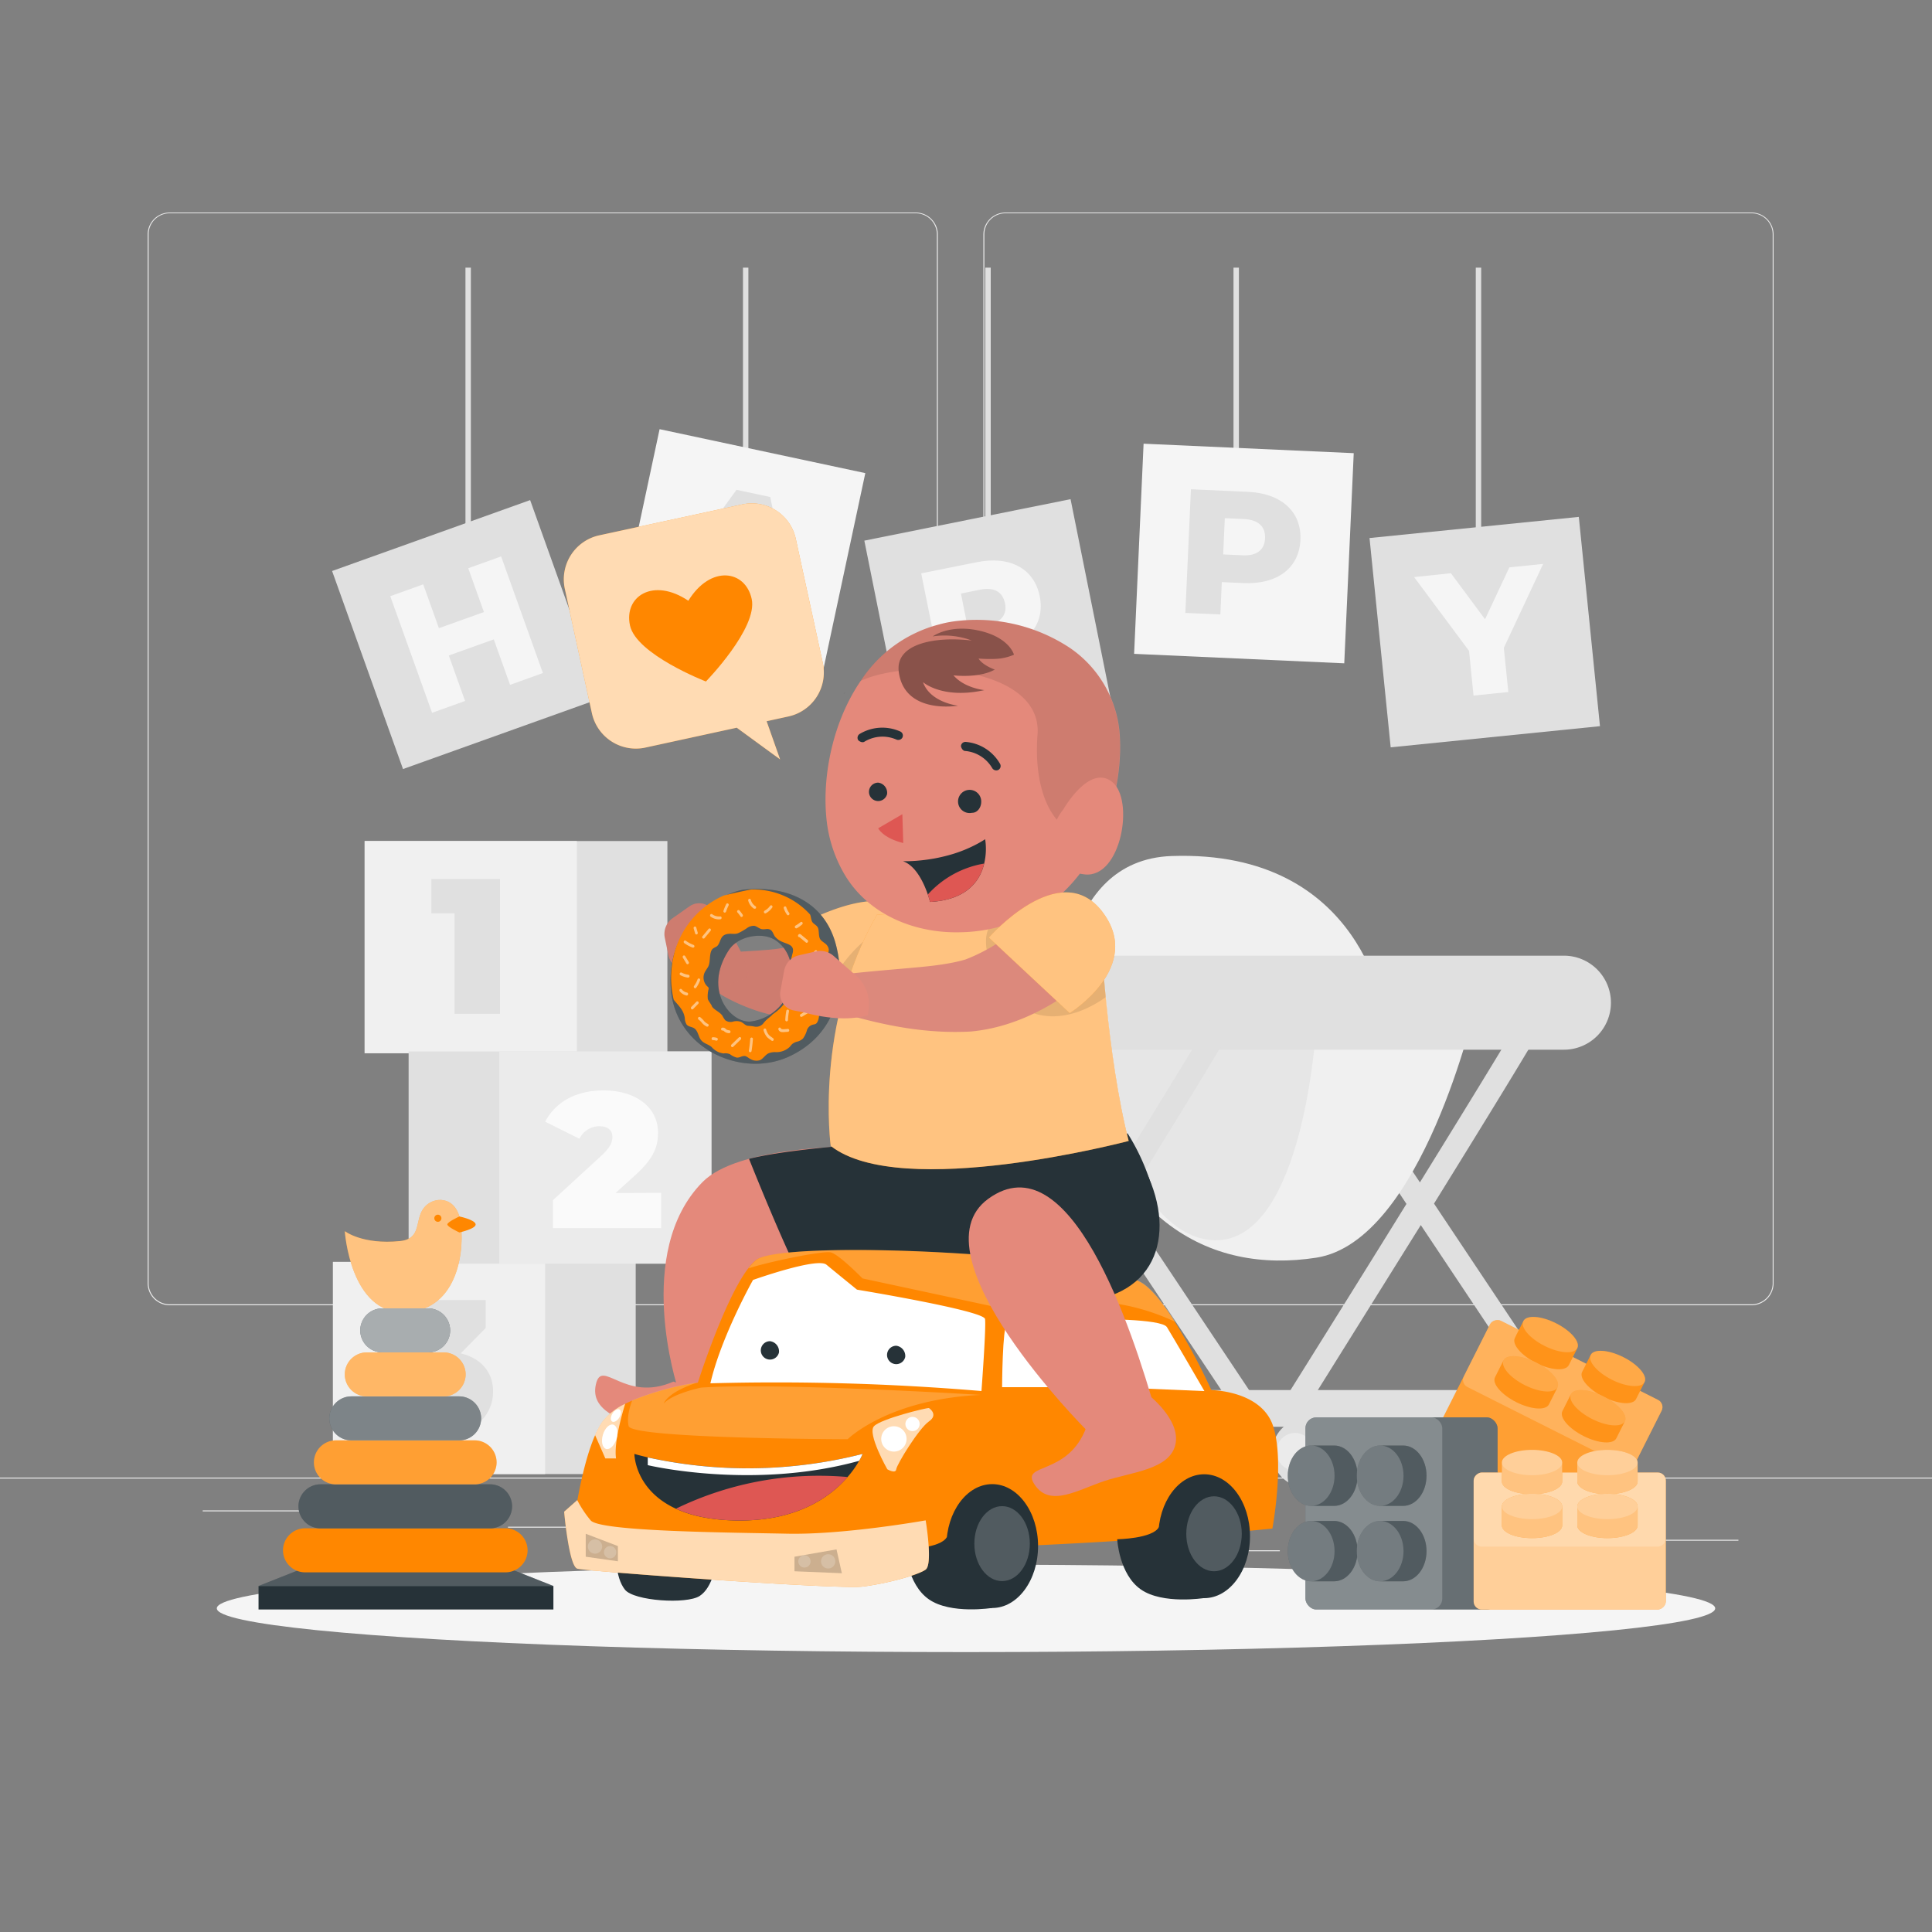 <svg viewBox="0 0 500 500" xmlns="http://www.w3.org/2000/svg">
    <rect x="0" y="0" width="500" height="500" fill="#808080" stroke="none"/>
    <g id="freepik--background-complete--inject-46">
        <rect style="fill:#ebebeb" height="0.25" width="500" y="382.4"></rect>
        <rect style="fill:#ebebeb" height="0.25" width="33.12" x="416.78" y="398.49"></rect>
        <rect style="fill:#ebebeb" height="0.25" width="8.69" x="322.53" y="401.21"></rect>
        <rect style="fill:#ebebeb" height="0.25" width="19.19" x="396.59" y="389.21"></rect>
        <rect style="fill:#ebebeb" height="0.25" width="43.19" x="52.46" y="390.89"></rect>
        <rect style="fill:#ebebeb" height="0.25" width="6.33" x="104.56" y="390.89"></rect>
        <rect style="fill:#ebebeb" height="0.25" width="93.68" x="131.47" y="395.11"></rect>
        <path
            style="fill:#ebebeb"
            d="M237,337.8H43.91a5.71,5.71,0,0,1-5.7-5.71V60.66A5.71,5.71,0,0,1,43.91,55H237a5.71,5.71,0,0,1,5.71,5.71V332.09A5.71,5.71,0,0,1,237,337.8ZM43.91,55.2a5.46,5.46,0,0,0-5.45,5.46V332.09a5.46,5.46,0,0,0,5.45,5.46H237a5.47,5.47,0,0,0,5.46-5.46V60.66A5.47,5.47,0,0,0,237,55.2Z"></path>
        <path
            style="fill:#ebebeb"
            d="M453.31,337.8H260.21a5.72,5.72,0,0,1-5.71-5.71V60.66A5.72,5.72,0,0,1,260.21,55h193.1A5.71,5.71,0,0,1,459,60.66V332.09A5.71,5.71,0,0,1,453.31,337.8ZM260.21,55.2a5.47,5.47,0,0,0-5.46,5.46V332.09a5.47,5.47,0,0,0,5.46,5.46h193.1a5.47,5.47,0,0,0,5.46-5.46V60.66a5.47,5.47,0,0,0-5.46-5.46Z"></path>
        <rect style="fill:#e0e0e0" height="54.91" width="78.35" x="86.17" y="326.58"></rect>
        <rect style="fill:#f0f0f0" height="54.91" width="54.91" x="86.17" y="326.58"></rect>
        <path
            style="fill:#e0e0e0"
            d="M127.61,360.13c0,6-4.79,12-16,12A29.64,29.64,0,0,1,97.9,369l4-8.67a19.14,19.14,0,0,0,9.37,2.54c2.64,0,4.53-.9,4.53-2.69,0-1.5-1.14-2.39-4.13-2.39H107v-7.23l5.14-5.23H99.7v-8.87h26v7.22l-6.48,6.58C124.71,351.56,127.61,355.29,127.61,360.13Z"></path>
        <rect style="fill:#e0e0e0" height="54.91" width="78.35" x="94.37" y="217.66"></rect>
        <rect style="fill:#f0f0f0" height="54.91" width="54.91" x="94.37" y="217.66"></rect>
        <path style="fill:#e0e0e0" d="M129.4,227.49v34.88H117.64v-26h-6v-8.87Z"></path>
        <rect style="fill:#e0e0e0" height="54.91" transform="translate(289.86 599.15) rotate(180)" width="78.35"
            x="105.76" y="272.12"></rect>
        <rect style="fill:#ebebeb" height="54.91" transform="translate(313.3 599.15) rotate(180)" width="54.91"
            x="129.19" y="272.12"></rect>
        <path
            style="fill:#fafafa"
            d="M171.09,308.71v9.12h-28v-7.22L155.74,299c2.39-2.24,2.74-3.59,2.74-4.79,0-1.69-1.15-2.74-3.39-2.74a5.7,5.7,0,0,0-5.13,3.24l-8.87-4.43c2.54-4.79,7.57-8.08,15.1-8.08,8.27,0,14.1,4.29,14.1,10.92,0,3.44-.9,6.53-6,11.11l-5,4.53Z"></path>
        <path
            style="fill:#e0e0e0"
            d="M409.16,368.5H328.5l2.88-4.59c9.88-15.77,21.75-34.8,32.61-52.34l-33.15-49.74,5-3.33L367.47,306c15.21-24.58,27.69-45,28.65-47.35a2.39,2.39,0,0,0-.16.91h6c0,1.24,0,2.15-30.84,51.93Zm-69.83-6H398l-30.3-45.45C356,335.79,344.53,354.2,339.33,362.5Z"></path>
        <path
            style="fill:#f0f0f0"
            d="M303.19,221.54c50.14-1.76,55.16,41.81,55.16,41.81l23.5-3S368,321.27,340.64,325.49s-54.73-8.81-65.57-59.94C274.24,261.66,274.11,222.56,303.19,221.54Z"></path>
        <path style="fill:#e6e6e6"
            d="M279.65,267.69s11.7,53,34.8,53.29,26.19-55.43,26.19-55.43Z"></path>
        <path
            style="fill:#e0e0e0"
            d="M404.74,271.66H251.94a12.16,12.16,0,0,1-12.16-12.17h0a12.16,12.16,0,0,1,12.16-12.16h152.8a12.17,12.17,0,0,1,12.17,12.16h0A12.17,12.17,0,0,1,404.74,271.66Z"></path>
        <path
            style="fill:#e0e0e0"
            d="M405.14,369.25H251.54a4.75,4.75,0,0,1-4.75-4.75h0a4.75,4.75,0,0,1,4.75-4.75h153.6a4.74,4.74,0,0,1,4.75,4.75h0A4.75,4.75,0,0,1,405.14,369.25Z"></path>
        <path
            style="fill:#e0e0e0"
            d="M329.1,368.5H248.45l2.87-4.59c9.89-15.77,21.76-34.8,32.62-52.34l-33.15-49.74,5-3.33L287.42,306c15.21-24.58,27.69-45,28.65-47.35a2.39,2.39,0,0,0-.16.91h6c0,1.24,0,2.15-30.84,51.93Zm-69.82-6H317.9l-30.3-45.45C276,335.79,264.48,354.2,259.28,362.5Z"></path>
        <ellipse style="fill:#e0e0e0" cx="252.4" cy="376" rx="8.24" ry="8.74"></ellipse>
        <ellipse style="fill:#ebebeb" cx="250.14" cy="376" rx="4.87" ry="5.16"></ellipse>
        <ellipse style="fill:#e0e0e0" cx="319.44" cy="376" rx="8.24" ry="8.74"></ellipse>
        <ellipse style="fill:#ebebeb" cx="317.19" cy="376" rx="4.87" ry="5.16"></ellipse>
        <ellipse style="fill:#e0e0e0" cx="404.49" cy="376" rx="8.24" ry="8.74"></ellipse>
        <path style="fill:#ebebeb"
            d="M407.11,376a4.87,4.87,0,1,1-4.87-5.16A5,5,0,0,1,407.11,376Z"></path>
        <ellipse style="fill:#e0e0e0" cx="337.45" cy="376" rx="8.24" ry="8.74"></ellipse>
        <path style="fill:#ebebeb"
            d="M340.06,376a4.87,4.87,0,1,1-4.86-5.16A5,5,0,0,1,340.06,376Z"></path>
        <rect style="fill:#e0e0e0" height="77.79" width="1.4" x="120.46" y="69.27"></rect>
        <rect style="fill:#e0e0e0" height="70.91" width="1.4" x="192.28" y="69.27"></rect>
        <rect style="fill:#e0e0e0" height="86.54" width="1.4" x="255" y="69.27"></rect>
        <rect style="fill:#e0e0e0" height="77.79" width="1.4" x="319.23" y="69.27"></rect>
        <rect style="fill:#e0e0e0" height="82.6" width="1.4" x="381.93" y="69.27"></rect>
        <rect style="fill:#e0e0e0" height="54.44" transform="translate(-48.29 50.3) rotate(-19.7)" width="54.44"
            x="93.52" y="137.02"></rect>
        <path
            style="fill:#f5f5f5"
            d="M129.69,144l10.81,30.18L132,177.24l-4.21-11.77-11.64,4.17,4.21,11.77-8.54,3.06L101,154.29l8.53-3.06,4.06,11.34,11.65-4.17-4.06-11.34Z"></path>
        <rect style="fill:#f5f5f5" height="54.44" transform="translate(34.18 -36.87) rotate(12.06)" width="54.44"
            x="164.42" y="116.15"></rect>
        <path
            style="fill:#e0e0e0"
            d="M196.13,154.35l-13.26-2.83-3.76,5.56-9.05-1.93,20.54-28.39,8.73,1.86,7.19,34.32-9.23-2Zm-1.2-7.09L193,136.36l-6.17,9.17Z"></path>
        <rect style="fill:#e0e0e0" height="54.44" transform="translate(-26.77 53.57) rotate(-11.37)" width="54.44"
            x="228.52" y="134.03"></rect>
        <path
            style="fill:#f5f5f5"
            d="M269.08,154.32c1.44,7.14-3.06,12.67-11.64,14.39l-5.47,1.1,1.65,8.22-8.89,1.78-6.32-31.43,14.37-2.88C261.35,143.77,267.64,147.13,269.08,154.32Zm-9,1.8c-.59-2.92-2.77-4.25-6.45-3.51l-4.94,1,1.85,9.21,4.94-1C259.18,161.07,260.68,159,260.1,156.12Z"></path>
        <rect style="fill:#f5f5f5" height="54.44" transform="translate(6.77 -14.35) rotate(2.58)" width="54.44"
            x="294.71" y="116.03"></rect>
        <path
            style="fill:#e0e0e0"
            d="M336.55,139.74c-.33,7.27-6,11.56-14.76,11.16l-5.59-.25-.37,8.37-9.06-.4,1.44-32,14.64.66C331.59,127.64,336.88,132.42,336.55,139.74Zm-9.15-.41c.13-3-1.67-4.8-5.42-5l-5-.23-.42,9.38,5,.23C325.31,143.91,327.26,142.26,327.4,139.33Z"></path>
        <rect style="fill:#e0e0e0" height="54.44" transform="translate(-14.5 39.44) rotate(-5.77)" width="54.44"
            x="357.03" y="136.39"></rect>
        <path
            style="fill:#f5f5f5"
            d="M389.19,167.66l1.16,11.44-9,.91-1.17-11.57-14.21-19.09,9.52-1,8.84,11.91,6.29-13.43,8.75-.89Z"></path>
    </g>
    <g id="freepik--Shadow--inject-46">
        <ellipse style="fill:#f5f5f5" cx="250" cy="416.24" id="freepik--path--inject-46" rx="193.89"
            ry="11.32"></ellipse>
    </g>
    <g id="freepik--toy-2--inject-46">
        <rect style="fill:#FF8700" height="49.73" rx="2.09" transform="translate(909.6 175.23) rotate(116.71)" width="35.45"
            x="383.07" y="343.06"></rect>
        <rect style="fill:#fff;opacity:0.2" height="49.73" rx="2.09" transform="translate(909.6 175.23) rotate(116.71)" width="35.45"
            x="383.07" y="343.06"></rect>
        <rect style="fill:#fff;opacity:0.2" height="49.73" rx="2.09" transform="translate(908.4 161.45) rotate(116.71)" width="19.19"
            x="394.85" y="335.8"></rect>
        <path
            style="fill:#FF8700"
            d="M423.41,362.07c.26-.52,1.95-3.87,2.21-4.4.82-1.61-1.65-4.5-5.5-6.44s-7.64-2.2-8.45-.58l-2.21,4.4c-.82,1.62,1.65,4.5,5.5,6.44S422.6,363.69,423.41,362.07Z"></path>
        <path
            style="fill:#fff;opacity:0.1"
            d="M423.41,362.07c.26-.52,1.95-3.87,2.21-4.4.82-1.61-1.65-4.5-5.5-6.44s-7.64-2.2-8.45-.58l-2.21,4.4c-.82,1.62,1.65,4.5,5.5,6.44S422.6,363.69,423.41,362.07Z"></path>
        <path
            style="fill:#fff;opacity:0.2"
            d="M417.17,357.09c-3.85-1.94-6.32-4.82-5.5-6.44s4.6-1.35,8.45.58,6.32,4.83,5.5,6.44S421,359,417.17,357.09Z"></path>
        <path
            style="fill:#FF8700"
            d="M406,353.3c.27-.53,1.95-3.88,2.22-4.4.81-1.62-1.66-4.5-5.51-6.44s-7.64-2.2-8.45-.58c-.26.52-2,3.87-2.21,4.4-.82,1.61,1.65,4.5,5.5,6.44S405.16,354.91,406,353.3Z"></path>
        <path
            style="fill:#fff;opacity:0.1"
            d="M406,353.3c.27-.53,1.95-3.88,2.22-4.4.81-1.62-1.66-4.5-5.51-6.44s-7.64-2.2-8.45-.58c-.26.52-2,3.87-2.21,4.4-.82,1.61,1.65,4.5,5.5,6.44S405.16,354.91,406,353.3Z"></path>
        <path
            style="fill:#fff;opacity:0.2"
            d="M399.73,348.32c-3.85-1.94-6.31-4.82-5.5-6.44s4.6-1.36,8.45.58,6.32,4.82,5.51,6.44S403.59,350.26,399.73,348.32Z"></path>
        <path
            style="fill:#FF8700"
            d="M418.3,372.23c.26-.53,1.95-3.88,2.21-4.4.82-1.62-1.65-4.5-5.5-6.44s-7.64-2.2-8.45-.58c-.27.52-1.95,3.87-2.21,4.4-.82,1.62,1.65,4.5,5.5,6.44S417.49,373.85,418.3,372.23Z"></path>
        <path
            style="fill:#fff;opacity:0.1"
            d="M418.3,372.23c.26-.53,1.95-3.88,2.21-4.4.82-1.62-1.65-4.5-5.5-6.44s-7.64-2.2-8.45-.58c-.27.52-1.95,3.87-2.21,4.4-.82,1.62,1.65,4.5,5.5,6.44S417.49,373.85,418.3,372.23Z"></path>
        <path
            style="fill:#fff;opacity:0.2"
            d="M412.06,367.25c-3.85-1.94-6.32-4.82-5.5-6.44s4.59-1.36,8.45.58,6.32,4.82,5.5,6.44S415.92,369.19,412.06,367.25Z"></path>
        <path
            style="fill:#FF8700"
            d="M400.86,363.46l2.21-4.4c.82-1.62-1.65-4.5-5.5-6.44s-7.64-2.2-8.45-.58c-.26.52-1.95,3.87-2.21,4.4-.82,1.61,1.65,4.49,5.5,6.43S400.05,365.07,400.86,363.46Z"></path>
        <path
            style="fill:#fff;opacity:0.1"
            d="M400.86,363.46l2.21-4.4c.82-1.62-1.65-4.5-5.5-6.44s-7.64-2.2-8.45-.58c-.26.52-1.95,3.87-2.21,4.4-.82,1.61,1.65,4.49,5.5,6.43S400.05,365.07,400.86,363.46Z"></path>
        <path
            style="fill:#fff;opacity:0.2"
            d="M394.62,358.48c-3.85-1.94-6.31-4.83-5.5-6.44s4.6-1.36,8.45.58,6.32,4.82,5.5,6.44S398.48,360.41,394.62,358.48Z"></path>
        <rect style="fill:#263238" height="49.73" rx="2.83" width="49.73" x="337.84"
            y="366.81"></rect>
        <rect style="fill:#fff;opacity:0.3" height="49.73" rx="2.83" width="49.73" x="337.84"
            y="366.81"></rect>
        <rect style="fill:#fff;opacity:0.2" height="49.73" rx="2.83" width="35.42" x="337.84"
            y="366.81"></rect>
        <path
            style="fill:#263238"
            d="M345.28,374.1h-5.95c-3.34,0-6.05,3.5-6.05,7.81s2.71,7.81,6.05,7.81h5.95c3.34,0,6.05-3.49,6.05-7.81S348.62,374.1,345.28,374.1Z"></path>
        <path
            style="fill:#fff;opacity:0.2"
            d="M345.28,374.1h-5.95c-3.34,0-6.05,3.5-6.05,7.81s2.71,7.81,6.05,7.81h5.95c3.34,0,6.05-3.49,6.05-7.81S348.62,374.1,345.28,374.1Z"></path>
        <ellipse style="fill:#fff;opacity:0.2" cx="339.33" cy="381.91" rx="6.05"
            ry="7.81"></ellipse>
        <path
            style="fill:#263238"
            d="M345.28,393.62h-5.95c-3.34,0-6.05,3.5-6.05,7.81s2.71,7.81,6.05,7.81h5.95c3.34,0,6.05-3.49,6.05-7.81S348.62,393.62,345.28,393.62Z"></path>
        <path
            style="fill:#fff;opacity:0.2"
            d="M345.28,393.62h-5.95c-3.34,0-6.05,3.5-6.05,7.81s2.71,7.81,6.05,7.81h5.95c3.34,0,6.05-3.49,6.05-7.81S348.62,393.62,345.28,393.62Z"></path>
        <ellipse style="fill:#fff;opacity:0.2" cx="339.33" cy="401.43" rx="6.05"
            ry="7.81"></ellipse>
        <path
            style="fill:#263238"
            d="M363.13,374.1h-5.95c-3.34,0-6.05,3.5-6.05,7.81s2.71,7.81,6.05,7.81h5.95c3.34,0,6.05-3.49,6.05-7.81S366.47,374.1,363.13,374.1Z"></path>
        <path
            style="fill:#fff;opacity:0.2"
            d="M363.13,374.1h-5.95c-3.34,0-6.05,3.5-6.05,7.81s2.71,7.81,6.05,7.81h5.95c3.34,0,6.05-3.49,6.05-7.81S366.47,374.1,363.13,374.1Z"></path>
        <ellipse style="fill:#fff;opacity:0.2" cx="357.18" cy="381.91" rx="6.05"
            ry="7.81"></ellipse>
        <path
            style="fill:#263238"
            d="M363.13,393.62h-5.95c-3.34,0-6.05,3.5-6.05,7.81s2.71,7.81,6.05,7.81h5.95c3.34,0,6.05-3.49,6.05-7.81S366.47,393.62,363.13,393.62Z"></path>
        <path
            style="fill:#fff;opacity:0.2"
            d="M363.13,393.62h-5.95c-3.34,0-6.05,3.5-6.05,7.81s2.71,7.81,6.05,7.81h5.95c3.34,0,6.05-3.49,6.05-7.81S366.47,393.62,363.13,393.62Z"></path>
        <ellipse style="fill:#fff;opacity:0.2" cx="357.18" cy="401.43" rx="6.05"
            ry="7.81"></ellipse>
        <rect style="fill:#FF8700" height="49.73" rx="2.09" transform="translate(805.06 -7.44) rotate(90)" width="35.45"
            x="388.53" y="373.95"></rect>
        <rect style="fill:#fff;opacity:0.6" height="49.73" rx="2.09" transform="translate(805.06 -7.44) rotate(90)" width="35.45"
            x="388.53"
            y="373.95"></rect>
        <rect style="fill:#fff;opacity:0.2" height="49.73" rx="2.09" transform="translate(796.94 -15.57) rotate(90)" width="19.19"
            x="396.65" y="365.82"></rect>
        <path
            style="fill:#FF8700"
            d="M423.82,383.42V378.5c0-1.81-3.49-3.28-7.81-3.28s-7.81,1.47-7.81,3.28v4.92c0,1.81,3.5,3.28,7.81,3.28S423.82,385.23,423.82,383.42Z"></path>
        <path
            style="fill:#fff;opacity:0.5"
            d="M423.82,383.42V378.5c0-1.81-3.49-3.28-7.81-3.28s-7.81,1.47-7.81,3.28v4.92c0,1.81,3.5,3.28,7.81,3.28S423.82,385.23,423.82,383.42Z"></path>
        <path
            style="fill:#fff;opacity:0.2"
            d="M416,381.78c-4.31,0-7.81-1.47-7.81-3.28s3.5-3.28,7.81-3.28,7.81,1.47,7.81,3.28S420.33,381.78,416,381.78Z"></path>
        <path
            style="fill:#FF8700"
            d="M404.3,383.42V378.5c0-1.81-3.5-3.28-7.81-3.28s-7.81,1.47-7.81,3.28v4.92c0,1.81,3.5,3.28,7.81,3.28S404.3,385.23,404.3,383.42Z"></path>
        <path
            style="fill:#fff;opacity:0.5"
            d="M404.3,383.42V378.5c0-1.81-3.5-3.28-7.81-3.28s-7.81,1.47-7.81,3.28v4.92c0,1.81,3.5,3.28,7.81,3.28S404.3,385.23,404.3,383.42Z"></path>
        <path
            style="fill:#fff;opacity:0.2"
            d="M396.49,381.78c-4.31,0-7.81-1.47-7.81-3.28s3.5-3.28,7.81-3.28,7.81,1.47,7.81,3.28S400.8,381.78,396.49,381.78Z"></path>
        <path
            style="fill:#FF8700"
            d="M423.82,394.79v-4.92c0-1.81-3.49-3.28-7.81-3.28s-7.81,1.47-7.81,3.28v4.92c0,1.81,3.5,3.28,7.81,3.28S423.82,396.6,423.82,394.79Z"></path>
        <path
            style="fill:#fff;opacity:0.5"
            d="M423.82,394.79v-4.92c0-1.81-3.49-3.28-7.81-3.28s-7.81,1.47-7.81,3.28v4.92c0,1.81,3.5,3.28,7.81,3.28S423.82,396.6,423.82,394.79Z"></path>
        <path
            style="fill:#fff;opacity:0.2"
            d="M416,393.15c-4.31,0-7.81-1.47-7.81-3.28s3.5-3.28,7.81-3.28,7.81,1.47,7.81,3.28S420.33,393.15,416,393.15Z"></path>
        <path
            style="fill:#FF8700"
            d="M404.3,394.79v-4.92c0-1.81-3.5-3.28-7.81-3.28s-7.81,1.47-7.81,3.28v4.92c0,1.81,3.5,3.28,7.81,3.28S404.3,396.6,404.3,394.79Z"></path>
        <path
            style="fill:#fff;opacity:0.5"
            d="M404.3,394.79v-4.92c0-1.81-3.5-3.28-7.81-3.28s-7.81,1.47-7.81,3.28v4.92c0,1.81,3.5,3.28,7.81,3.28S404.3,396.6,404.3,394.79Z"></path>
        <path
            style="fill:#fff;opacity:0.2"
            d="M396.49,393.15c-4.31,0-7.81-1.47-7.81-3.28s3.5-3.28,7.81-3.28,7.81,1.47,7.81,3.28S400.8,393.15,396.49,393.15Z"></path>
    </g>
    <g id="freepik--toy-1--inject-46">
        <polygon
            style="fill:#263238"
            points="143.22 410.45 143.22 416.54 66.91 416.54 66.91 410.45 86.26 402.79 123.87 402.79 143.22 410.45"></polygon>
        <polygon
            style="fill:#fff;opacity:0.2"
            points="143.22 410.45 143.22 410.51 66.91 410.51 66.91 410.45 86.26 402.79 123.87 402.79 143.22 410.45"></polygon>
        <path
            style="fill:#FF8700"
            d="M103.51,321.19c5.7-.58,3.75-5.34,6.13-8.51s8.31-3.36,9.49,3.17,0,23.2-14.25,23.77-15.65-21-15.65-21S93.81,322.18,103.51,321.19Z"></path>
        <path
            style="fill:#fff;opacity:0.5"
            d="M103.51,321.19c5.7-.58,3.75-5.34,6.13-8.51s8.31-3.36,9.49,3.17,0,23.2-14.25,23.77-15.65-21-15.65-21S93.81,322.18,103.51,321.19Z"></path>
        <path
            style="fill:#FF8700"
            d="M118.89,314.82s4,.83,4.2,2-4.2,2.14-4.2,2.14-3.12-1.43-3.12-2.08S118.89,314.82,118.89,314.82Z"></path>
        <path style="fill:#FF8700"
            d="M114.24,315.28a.92.92,0,1,1-.92-.92A.92.92,0,0,1,114.24,315.28Z"></path>
        <path
            style="fill:#FF8700"
            d="M130.84,406.92H78.94a5.72,5.72,0,0,1-5.7-5.7h0a5.72,5.72,0,0,1,5.7-5.7h51.9a5.72,5.72,0,0,1,5.7,5.7h0A5.72,5.72,0,0,1,130.84,406.92Z"></path>
        <path
            style="fill:#263238"
            d="M126.83,395.54H82.94a5.72,5.72,0,0,1-5.7-5.7h0a5.71,5.71,0,0,1,5.7-5.7h43.89a5.71,5.71,0,0,1,5.7,5.7h0A5.72,5.72,0,0,1,126.83,395.54Z"></path>
        <path
            style="fill:#FF8700"
            d="M122.82,384.15H86.94a5.71,5.71,0,0,1-5.7-5.69h0a5.71,5.71,0,0,1,5.7-5.7h35.88a5.71,5.71,0,0,1,5.7,5.7h0A5.71,5.71,0,0,1,122.82,384.15Z"></path>
        <path
            style="fill:#263238"
            d="M118.82,372.77H90.93a5.71,5.71,0,0,1-5.7-5.69h0a5.72,5.72,0,0,1,5.7-5.7h27.89a5.72,5.72,0,0,1,5.7,5.7h0A5.71,5.71,0,0,1,118.82,372.77Z"></path>
        <path
            style="fill:#FF8700"
            d="M114.81,361.39H94.93a5.72,5.72,0,0,1-5.7-5.7h0a5.71,5.71,0,0,1,5.7-5.69h19.88a5.71,5.71,0,0,1,5.7,5.69h0A5.72,5.72,0,0,1,114.81,361.39Z"></path>
        <path
            style="fill:#263238"
            d="M110.8,350H98.93a5.71,5.71,0,0,1-5.7-5.7h0a5.72,5.72,0,0,1,5.7-5.7H110.8a5.72,5.72,0,0,1,5.7,5.7h0A5.71,5.71,0,0,1,110.8,350Z"></path>
        <path
            style="fill:#fff;opacity:0.2"
            d="M126.83,395.54H82.94a5.72,5.72,0,0,1-5.7-5.7h0a5.71,5.71,0,0,1,5.7-5.7h43.89a5.71,5.71,0,0,1,5.7,5.7h0A5.72,5.72,0,0,1,126.83,395.54Z"></path>
        <path
            style="fill:#fff;opacity:0.2"
            d="M122.82,384.15H86.94a5.71,5.71,0,0,1-5.7-5.69h0a5.71,5.71,0,0,1,5.7-5.7h35.88a5.71,5.71,0,0,1,5.7,5.7h0A5.71,5.71,0,0,1,122.82,384.15Z"></path>
        <path
            style="fill:#fff;opacity:0.4"
            d="M118.82,372.77H90.93a5.71,5.71,0,0,1-5.7-5.69h0a5.72,5.72,0,0,1,5.7-5.7h27.89a5.72,5.72,0,0,1,5.7,5.7h0A5.71,5.71,0,0,1,118.82,372.77Z"></path>
        <path
            style="fill:#fff;opacity:0.4"
            d="M114.81,361.39H94.93a5.72,5.72,0,0,1-5.7-5.7h0a5.71,5.71,0,0,1,5.7-5.69h19.88a5.71,5.71,0,0,1,5.7,5.69h0A5.72,5.72,0,0,1,114.81,361.39Z"></path>
        <path
            style="fill:#fff;opacity:0.6"
            d="M110.8,350H98.93a5.71,5.71,0,0,1-5.7-5.7h0a5.72,5.72,0,0,1,5.7-5.7H110.8a5.72,5.72,0,0,1,5.7,5.7h0A5.71,5.71,0,0,1,110.8,350Z"></path>
    </g>
    <g id="freepik--speech-bubble--inject-46">
        <path
            style="fill:#FF8700"
            d="M155.1,138.54l37-8a11.64,11.64,0,0,1,13.85,8.91l7,32.17A11.64,11.64,0,0,1,204,185.43l-5.6,1.22,3.49,9.88-11.22-8.2-23.63,5.14a11.65,11.65,0,0,1-13.86-8.91l-7-32.16A11.65,11.65,0,0,1,155.1,138.54Z"></path>
        <path
            style="fill:#fff;opacity:0.7"
            d="M155.1,138.54l37-8a11.64,11.64,0,0,1,13.85,8.91l7,32.17A11.64,11.64,0,0,1,204,185.43l-5.6,1.22,3.49,9.88-11.22-8.2-23.63,5.14a11.65,11.65,0,0,1-13.86-8.91l-7-32.16A11.65,11.65,0,0,1,155.1,138.54Z"></path>
        <path
            style="fill:#FF8700"
            d="M178.14,155.47c-9.1-6.11-16.73-1.12-15.1,6.4s19.65,14.5,19.65,14.5,13.48-13.83,11.85-21.35S183.89,146.13,178.14,155.47Z"></path>
    </g>
    <g id="freepik--Character--inject-46">
        <g id="freepik--group--inject-46">
            <path
                style="fill:#e4897b"
                d="M232.69,252.94c-.9.61-1.66,1.08-2.5,1.58s-1.66,1-2.5,1.42c-1.68.92-3.4,1.77-5.18,2.58s-3.6,1.58-5.54,2.28a52.19,52.19,0,0,1-6.36,1.87,28.66,28.66,0,0,1-4.2.62c-.72,0-1.42,0-2.11,0l-1.86-.17a36.36,36.36,0,0,1-6.35-1.46,49.79,49.79,0,0,1-5.58-2.2,41.1,41.1,0,0,1-5.24-2.89,5.43,5.43,0,0,1,2.29-9.94l.43,0c3.5-.42,7.09-.49,10.31-.79a40.57,40.57,0,0,0,4.4-.53l.83-.2.58-.22a6,6,0,0,1,1.06-.55c1.05-.5,2.38-1.19,3.73-1.93s2.78-1.53,4.2-2.36l4.34-2.5,2.19-1.24c.72-.4,1.51-.83,2.15-1.16l.3-.15a10.46,10.46,0,0,1,10.61,18Z"></path>
            <path
                style="opacity:0.1"
                d="M232.69,252.94c-.9.61-1.66,1.08-2.5,1.58s-1.66,1-2.5,1.42c-1.68.92-3.4,1.77-5.18,2.58s-3.6,1.58-5.54,2.28a52.19,52.19,0,0,1-6.36,1.87,28.66,28.66,0,0,1-4.2.62c-.72,0-1.42,0-2.11,0l-1.86-.17a36.36,36.36,0,0,1-6.35-1.46,49.79,49.79,0,0,1-5.58-2.2,41.1,41.1,0,0,1-5.24-2.89,5.43,5.43,0,0,1,2.29-9.94l.43,0c3.5-.42,7.09-.49,10.31-.79a40.57,40.57,0,0,0,4.4-.53l.83-.2.58-.22a6,6,0,0,1,1.06-.55c1.05-.5,2.38-1.19,3.73-1.93s2.78-1.53,4.2-2.36l4.34-2.5,2.19-1.24c.72-.4,1.51-.83,2.15-1.16l.3-.15a10.46,10.46,0,0,1,10.61,18Z"></path>
            <path
                style="fill:#e4897b"
                d="M184.53,235.68l1.63,2.25s6.51,7.19,7.53,14.54l-1.67,1a9.67,9.67,0,0,1-8.86.56l-2.71-1.18-4.47-2a5.22,5.22,0,0,1-3-3.69l-.91-4.37a5,5,0,0,1,1.9-5.09l4.13-2.9.39-.27A4.32,4.32,0,0,1,184.53,235.68Z"></path>
            <path style="fill:#FF8700"
                d="M220.11,257.51,207,239.41s20.65-12,28.73-2.75S220.11,257.51,220.11,257.51Z"></path>
            <path
                style="fill:#fff;opacity:0.5"
                d="M228.74,252.28a65.53,65.53,0,0,1-8.63,5.23l-3.82-5.29L207,239.41s20.65-12,28.74-2.75C240.41,242,234.56,248.07,228.74,252.28Z"></path>
            <path
                style="opacity:0.1"
                d="M228.74,252.28a65.53,65.53,0,0,1-8.63,5.23l-3.82-5.29a36.62,36.62,0,0,1,8.59-9.75A21.33,21.33,0,0,1,228.74,252.28Z"></path>
            <path
                style="opacity:0.1"
                d="M184.53,235.68l1.63,2.25s6.51,7.19,7.53,14.54l-1.67,1a9.67,9.67,0,0,1-8.86.56l-2.71-1.18-4.47-2a5.22,5.22,0,0,1-3-3.69l-.91-4.37a5,5,0,0,1,1.9-5.09l4.13-2.9.39-.27A4.32,4.32,0,0,1,184.53,235.68Z"></path>
            <path
                style="fill:#e4897b"
                d="M175.36,359.09s-11.5-35,6.46-53.18,112.94-4.56,112.94-4.56l-6.18,41.74S214,329.17,208.1,332.4s-10.69,34.74-10.69,34.74Z"></path>
            <path
                style="fill:#263238"
                d="M193.85,299.91s9.1,22.94,14.25,32.49c3.16,5.87,36.84,8.46,62.33,9.58a27.47,27.47,0,0,0,27.41-35.64,55.77,55.77,0,0,0-6-13S216,294.27,193.85,299.91Z"></path>
            <path
                style="fill:#e4897b"
                d="M191.34,362.86s1.33,11-4.4,14.45-13-3.26-19.51-6.66-14.76-5.37-13.22-12.35,7.39,4.83,20.07-.74Z"></path>
            <path
                style="fill:#263238"
                d="M161.73,386.23s-5.18,18.61,0,25.17c2.32,2.94,16,3.83,19.35,1.63,6.59-4.31,4.75-23.24,4.75-23.24Z"></path>
            <path
                style="fill:#FF8700"
                d="M329.29,395.59s-115.77,12.11-181,0c0,0,1.83-15.34,5.74-24.2h0a21.45,21.45,0,0,1,1.8-3.33,16.15,16.15,0,0,1,6-4.76c.58-.3,1.17-.58,1.78-.84a73.93,73.93,0,0,1,17-4.65h0s6.76-21.3,13-29.52a12.52,12.52,0,0,1,2-2.16c6.72-5.53,89-1.78,100.28,6.14,2.64,1.85,5.54,5.67,8.21,9.89a162.1,162.1,0,0,1,9.4,17.6s13,.09,16,9.37S329.29,395.59,329.29,395.59Z"></path>
            <path
                style="fill:#fff"
                d="M183.85,358A632.35,632.35,0,0,1,254,360s1.24-16.43.93-18.63-33.14-7.61-33.14-7.61-5.53-4.49-7.91-6.46-19,3.95-19,3.95S186.62,345.93,183.85,358Z"></path>
            <path style="fill:#263238"
                d="M234.27,351.18a2.38,2.38,0,1,1-2.32-2.9A2.66,2.66,0,0,1,234.27,351.18Z"></path>
            <path style="fill:#263238"
                d="M201.6,350a2.38,2.38,0,1,1-2.32-2.9A2.66,2.66,0,0,1,201.6,350Z"></path>
            <path
                style="fill:#263238"
                d="M223.24,376.27a13.89,13.89,0,0,1-.89,1.79,25.61,25.61,0,0,1-3,4.19c-4.4,5.1-13.15,11.58-29.06,11.25-6.7-.14-11.68-1.34-15.38-3.05-10.73-4.95-10.73-14.18-10.73-14.18s1.22.38,3.44.89A120.51,120.51,0,0,0,223.24,376.27Z"></path>
            <path
                style="fill:#de5753"
                d="M219.37,382.25c-4.4,5.1-13.15,11.58-29.06,11.25-6.7-.14-11.68-1.34-15.38-3.05A84.64,84.64,0,0,1,219.37,382.25Z"></path>
            <path
                style="fill:#fff"
                d="M223.24,376.27a13.89,13.89,0,0,1-.89,1.79c-27.52,7.62-54.71,1.12-54.71,1.12v-2A120.51,120.51,0,0,0,223.24,376.27Z"></path>
            <ellipse style="fill:#263238" cx="256.79" cy="400.12" rx="11.86" ry="16.03"></ellipse>
            <ellipse style="fill:#fff;opacity:0.2" cx="259.34" cy="399.49" rx="7.18"
                ry="9.7"></ellipse>
            <path
                style="fill:#263238"
                d="M245.06,397.76c-1.55,3-10.79,3.16-10.79,3.16s.47,9.07,6.14,13,16.38,2.21,16.38,2.21Z"></path>
            <ellipse style="fill:#263238" cx="311.64" cy="397.57" rx="11.86" ry="16.03"></ellipse>
            <ellipse style="fill:#fff;opacity:0.2" cx="314.19" cy="396.94" rx="7.18"
                ry="9.7"></ellipse>
            <path
                style="fill:#263238"
                d="M299.92,395.21c-1.56,3-10.79,3.15-10.79,3.15s.47,9.07,6.14,13,16.37,2.21,16.37,2.21Z"></path>
            <path
                style="fill:#FF8700"
                d="M149.39,388.23l-3.39,3s1.23,14.05,3.39,14.73,67.48,5.45,73.85,4.65,14.41-3,16.32-4.4,0-12.74,0-12.74-21,3.76-35.8,3.45-48.53-.54-50.9-3.45A28.3,28.3,0,0,1,149.39,388.23Z"></path>
            <path
                style="fill:#fff;opacity:0.7"
                d="M240.41,364.4c-.58-.1-12.45,2.8-14.23,4.71s3.45,11.13,3.45,11.13,2.16,1.3,2.32,0,5.88-10.6,8.46-12.38S240.41,364.4,240.41,364.4Z"></path>
            <path
                style="fill:#fff;opacity:0.7"
                d="M159.43,377.44h-2.77L154,371.39h0a21.45,21.45,0,0,1,1.8-3.33,16.15,16.15,0,0,1,6-4.76S158.74,372.79,159.43,377.44Z"></path>
            <path
                style="fill:#fff;opacity:0.2"
                d="M253.87,361c-24.13,1.11-34.5,11.47-34.5,11.47s-55.89-.11-56.68-3.4c-.53-2.18.3-5,.92-6.66a73.93,73.93,0,0,1,17-4.65c-8.08,2.6-8.84,5.49-8.84,5.49,2.21-2.58,9.66-4.14,9.66-4.14C202,357.76,253.87,361,253.87,361Z"></path>
            <path
                style="fill:#fff;opacity:0.2"
                d="M304.21,342.14a54.93,54.93,0,0,0-16.71-4.95c-14.44-1.58-27.5,1.58-29.28,1.19s-35-7.52-35-7.52-6-6.13-8.14-6.72-17.6,2.77-21.38,4.13a12.52,12.52,0,0,1,2-2.16c6.72-5.53,89-1.78,100.28,6.14C298.64,334.1,301.54,337.92,304.21,342.14Z"></path>
            <path style="fill:#fff"
                d="M259.34,359s.07-15.47,1.26-16.53,16.17-1.61,18-1S283.74,359,283.74,359Z"></path>
            <path style="fill:#fff"
                d="M287.5,359,283,341.38s17.6-.16,19,2.08,9.7,16.55,9.7,16.55Z"></path>
            <path
                style="fill:#fff;opacity:0.7"
                d="M149.39,388.23l-3.39,3s1.23,14.05,3.39,14.73,67.48,5.45,73.85,4.65,14.41-3,16.32-4.4,0-12.74,0-12.74-21,3.76-35.8,3.45-48.53-.54-50.9-3.45A28.3,28.3,0,0,1,149.39,388.23Z"></path>
            <polygon style="opacity:0.2"
                points="216.49 400.98 217.87 407.15 205.61 406.64 205.61 402.88 216.49 400.98"></polygon>
            <polygon style="opacity:0.2"
                points="151.59 396.94 159.91 400.12 159.91 404.06 151.59 402.88 151.59 396.94"></polygon>
            <circle style="fill:#fff;opacity:0.2" cx="214.33" cy="404.08" r="1.85"></circle>
            <circle style="fill:#fff;opacity:0.2" cx="153.99" cy="400.24" r="1.85"></circle>
            <path style="fill:#fff;opacity:0.2"
                d="M209.78,404.08a1.59,1.59,0,1,1-1.59-1.58A1.59,1.59,0,0,1,209.78,404.08Z"></path>
            <path style="fill:#fff;opacity:0.2"
                d="M159.49,401.7a1.59,1.59,0,1,1-1.58-1.58A1.59,1.59,0,0,1,159.49,401.7Z"></path>
            <circle style="fill:#fff" cx="231.34" cy="372.39" r="3.28"></circle>
            <path
                style="fill:#fff"
                d="M159.55,372.37c-.52,1.73-1.73,2.9-2.7,2.61s-1.34-1.93-.82-3.67,1.73-2.9,2.7-2.61S160.07,370.63,159.55,372.37Z"></path>
            <path style="fill:#fff"
                d="M238,368.53a1.84,1.84,0,1,1-1.84-1.84A1.84,1.84,0,0,1,238,368.53Z"></path>
            <path
                style="fill:#fff"
                d="M160.26,366.89c-.54.86-1.37,1.31-1.85,1s-.43-1.24.11-2.1,1.37-1.31,1.85-1S160.8,366,160.26,366.89Z"></path>
            <path
                style="fill:#263238"
                d="M274.69,336.85c-7.17-.36-20.82-5.05-24-15.87-6-20.59,41.42-28.19,46.58-16.29C304.62,321.61,297.81,338,274.69,336.85Z"></path>
            <path
                style="fill:#e4897b"
                d="M296.84,360.66s8.85,6.67,7.35,13.19-11.38,7.11-18.33,9.42-14.1,6.91-18.07,1,8.61-2,13.4-15Z"></path>
            <path style="fill:#e4897b"
                d="M281.15,370.08s-45.26-45.36-25.4-59.82c21.06-15.35,37.14,33.18,43.55,55.92Z"></path>
            <path
                style="fill:#263238"
                d="M216.29,244.31c-2.84-10.55-12.1-15.17-23.49-14.1-4.78.45-20.52,7.61-19.18,25.72,1.15,15.44,18.26,23.25,30.69,17.45S219.13,254.87,216.29,244.31ZM204.93,253a12.22,12.22,0,0,1-10.61,11.37c-5.21.51-12.45-8.13-5.72-18.45,2.26-3.47,7.32-4.31,10.32-3.41S205.23,246.82,204.93,253Z"></path>
            <path
                style="fill:#fff;opacity:0.2"
                d="M216.29,244.31c-2.84-10.55-12.1-15.17-23.49-14.1-4.78.45-20.52,7.61-19.18,25.72,1.15,15.44,18.26,23.25,30.69,17.45S219.13,254.87,216.29,244.31ZM204.93,253a12.22,12.22,0,0,1-10.61,11.37c-5.21.51-12.45-8.13-5.72-18.45,2.26-3.47,7.32-4.31,10.32-3.41S205.23,246.82,204.93,253Z"></path>
            <path
                style="fill:#FF8700"
                d="M214.39,256.74a11.29,11.29,0,0,1-.22-1.92c.07-1,.75-1.92.63-2.92a16.5,16.5,0,0,0-.67-1.9,5.25,5.25,0,0,1,0-2.64,4.44,4.44,0,0,0,.36-1.67,2.38,2.38,0,0,0-1-1.55c-.79-.64-1.36-.81-1.51-2-.07-.5-.07-1-.15-1.5a1.84,1.84,0,0,0-.2-.64c-.44-.76-1.31-.88-1.58-1.78-.17-.52-.2-1.06-.4-1.55a19.9,19.9,0,0,0-12-6.3,18.86,18.86,0,0,0-3.26-.17c-2.19.41-4.73,1-7.08,1.56a22.75,22.75,0,0,0-13.41,18.08,24.15,24.15,0,0,0,.46,8.89h0c1.17,1.49,2.55,2.58,2.87,4.75a3.3,3.3,0,0,0,.46,1.66c.49.62,1.41.58,2,1,.8.55,1,1.68,1.44,2.56.74,1.41,2,1.37,3.06,2.29a4.82,4.82,0,0,0,3.08,1.64,2.91,2.91,0,0,1,1.65.2,4.9,4.9,0,0,0,1.77.88,2.27,2.27,0,0,0,1-.2,2.69,2.69,0,0,1,1-.22c.5,0,1.08.59,1.57.81a3,3,0,0,0,2.49.24c.81-.42,1.3-1.33,2.12-1.73a4.32,4.32,0,0,1,1.86-.32,5,5,0,0,0,3.68-1.38,5.5,5.5,0,0,1,.63-.73,3.43,3.43,0,0,1,1.34-.62,3.36,3.36,0,0,0,1.43-.79,6.84,6.84,0,0,0,1.05-2.23,2.17,2.17,0,0,1,1.43-1.34c.53-.14.86-.07,1.21-.64.64-1.05.36-2.5,1-3.59C213.33,259.53,214.57,258.76,214.39,256.74ZM200,262.47c-.7.82-1.3,1-2.31,2.19a2.37,2.37,0,0,1-2.54,1c-.59-.12-1.12-.14-1.68-.2s-1.1-.73-1.7-1a3.46,3.46,0,0,0-2.09-.06,2.28,2.28,0,0,1-2-.38,7.84,7.84,0,0,1-.72-1.14c-.67-1-1.94-1.39-2.68-2.35,0-.34-1-1.54-1.1-2a7,7,0,0,1,.19-2.48.85.85,0,0,0,0-.42,1,1,0,0,0-.3-.34,3.15,3.15,0,0,1-.78-3.44c.25-.61.69-1.11,1-1.7.68-1.28.13-3.63,1.18-4.63a6.15,6.15,0,0,1,.94-.53c.9-.6.9-2.06,1.72-2.78a2.26,2.26,0,0,1,1.12-.49c1-.19,1.88.15,2.77-.21a14.94,14.94,0,0,0,2.26-1.29,3,3,0,0,1,1.92-.62c.71.12,1.26.75,2,.87s1.21-.16,1.78,0c.95.23,1.06,1.13,1.53,1.85a4.79,4.79,0,0,0,2,1.45c1.36.6,3.13.8,2.65,2.8-.17.69-.35,1.31-.48,1.94a12,12,0,0,1,.59,5.69A11.75,11.75,0,0,1,200,262.47Z"></path>
            <g style="opacity:0.5">
                <path
                    style="fill:#fff"
                    d="M177.89,249.54a.33.33,0,0,1-.24-.16l-.92-1.53a.39.39,0,0,1,.1-.52.35.35,0,0,1,.49.11l.92,1.52a.4.4,0,0,1-.11.52A.35.35,0,0,1,177.89,249.54Z"></path>
                <path
                    style="fill:#fff"
                    d="M179.36,245.25l-.07,0a8.63,8.63,0,0,1-2.2-1.17.39.39,0,0,1-.09-.52.34.34,0,0,1,.49-.1,8,8,0,0,0,2,1.08.39.39,0,0,1,.21.48A.36.36,0,0,1,179.36,245.25Z"></path>
                <path
                    style="fill:#fff"
                    d="M182,242.89a.31.31,0,0,1-.18-.09.37.37,0,0,1,0-.52l1.57-1.89a.33.33,0,0,1,.49,0,.39.39,0,0,1,0,.53l-1.57,1.89A.32.32,0,0,1,182,242.89Z"></path>
                <path
                    style="fill:#fff"
                    d="M180.19,241.84a.35.35,0,0,1-.29-.26l-.38-1.31a.38.38,0,0,1,.23-.47.34.34,0,0,1,.44.24l.38,1.31a.38.38,0,0,1-.23.47A.27.27,0,0,1,180.19,241.84Z"></path>
                <path
                    style="fill:#fff"
                    d="M185.58,237.9a3.6,3.6,0,0,1-1.67-.68.37.37,0,0,1-.08-.51.33.33,0,0,1,.48-.11,3,3,0,0,0,2.07.57.34.34,0,0,1,.37.34.37.37,0,0,1-.32.4A3.45,3.45,0,0,1,185.58,237.9Z"></path>
                <path
                    style="fill:#fff"
                    d="M187.52,236.17l-.07,0a.37.37,0,0,1-.21-.47,12.78,12.78,0,0,1,.7-1.71.34.34,0,0,1,.47-.16.38.38,0,0,1,.15.5,11.83,11.83,0,0,0-.66,1.61A.36.36,0,0,1,187.52,236.17Z"></path>
                <path
                    style="fill:#fff"
                    d="M191.88,237.31a.32.32,0,0,1-.24-.15,8.2,8.2,0,0,0-.77-1,.39.39,0,0,1,0-.53.34.34,0,0,1,.5,0,9.67,9.67,0,0,1,.83,1.08.39.39,0,0,1-.08.52A.35.35,0,0,1,191.88,237.31Z"></path>
                <path
                    style="fill:#fff"
                    d="M195.28,235.17a.29.29,0,0,1-.13,0,3.54,3.54,0,0,1-1.51-2.08.39.39,0,0,1,.24-.47.34.34,0,0,1,.43.25,2.92,2.92,0,0,0,1.2,1.66.38.38,0,0,1,.12.51A.36.36,0,0,1,195.28,235.17Z"></path>
                <path
                    style="fill:#fff"
                    d="M198,236.39a.39.39,0,0,1-.27-.2.41.41,0,0,1,.16-.51,4.05,4.05,0,0,0,1.4-1.24.35.35,0,0,1,.5-.07.38.38,0,0,1,.05.52,4.88,4.88,0,0,1-1.64,1.46A.34.34,0,0,1,198,236.39Z"></path>
                <path
                    style="fill:#fff"
                    d="M203.91,236.86a.29.29,0,0,1-.22-.13,5.55,5.55,0,0,1-.85-1.66.39.39,0,0,1,.21-.48.34.34,0,0,1,.45.23,5.17,5.17,0,0,0,.74,1.44.39.39,0,0,1-.06.52A.31.31,0,0,1,203.91,236.86Z"></path>
                <path
                    style="fill:#fff"
                    d="M206,240.25a.35.35,0,0,1-.26-.2.4.4,0,0,1,.15-.51,8.55,8.55,0,0,0,1.28-.88.33.33,0,0,1,.49.06.39.39,0,0,1-.06.52,8.61,8.61,0,0,1-1.39,1A.38.38,0,0,1,206,240.25Z"></path>
                <path
                    style="fill:#fff"
                    d="M208.74,244a.3.3,0,0,1-.17-.08l-1.67-1.38a.35.35,0,0,1-.37-.32.44.44,0,0,1,.19-.41.43.43,0,0,1,.51,0l1.77,1.47a.38.38,0,0,1,.06.52A.35.35,0,0,1,208.74,244Zm-2-1.55Z"></path>
                <path
                    style="fill:#fff"
                    d="M209.58,248a.34.34,0,0,1-.26-.18.41.41,0,0,1,.14-.52,5.46,5.46,0,0,0,1.42-1.25.34.34,0,0,1,.5-.05.4.4,0,0,1,0,.53,6.21,6.21,0,0,1-1.61,1.42A.3.3,0,0,1,209.58,248Z"></path>
                <path
                    style="fill:#fff"
                    d="M207.66,251.18a.33.33,0,0,1-.23-.14,6.47,6.47,0,0,1-.88-1.64.39.39,0,0,1,.2-.49.34.34,0,0,1,.45.21,6.6,6.6,0,0,0,.78,1.46.39.39,0,0,1-.06.52A.33.33,0,0,1,207.66,251.18Z"></path>
                <path
                    style="fill:#fff"
                    d="M210.24,255.59a.31.31,0,0,1-.2-.11.39.39,0,0,1,0-.53l.79-.83a.34.34,0,0,1,.5,0,.39.39,0,0,1,0,.53l-.79.82A.37.37,0,0,1,210.24,255.59Z"></path>
                <path
                    style="fill:#fff"
                    d="M208.34,258.16l-.09,0a2.77,2.77,0,0,1-1.5-2.09.39.39,0,0,1,.29-.44.35.35,0,0,1,.4.31,2.07,2.07,0,0,0,1.1,1.54.37.37,0,0,1,.17.49A.35.35,0,0,1,208.34,258.16Z"></path>
                <path
                    style="fill:#fff"
                    d="M207.33,263.16a.38.38,0,0,1-.26-.19.39.39,0,0,1,.14-.51L209,261.4a.34.34,0,0,1,.48.14.39.39,0,0,1-.14.51l-1.75,1.06A.36.36,0,0,1,207.33,263.16Z"></path>
                <path
                    style="fill:#fff"
                    d="M203.53,264.33a.38.38,0,0,1-.3-.38,16.74,16.74,0,0,1,.27-2.35.36.36,0,0,1,.41-.31.38.38,0,0,1,.28.44,15.37,15.37,0,0,0-.26,2.24.36.36,0,0,1-.36.36Z"></path>
                <path
                    style="fill:#fff"
                    d="M202.36,267.1a1,1,0,0,1-.9-.65.38.38,0,0,1,.19-.49.34.34,0,0,1,.46.21c.06.15.34.22.77.19l1-.08a.35.35,0,0,1,.37.35.38.38,0,0,1-.33.4l-1,.07A2.62,2.62,0,0,1,202.36,267.1Z"></path>
                <path
                    style="fill:#fff"
                    d="M199.84,269.39a.39.39,0,0,1-.15-.06l-.66-.49a5.49,5.49,0,0,1-.52-.44,4.61,4.61,0,0,1-.89-1.71.4.4,0,0,1,.21-.49.35.35,0,0,1,.45.22,3.83,3.83,0,0,0,.72,1.44,3.73,3.73,0,0,0,.43.36l.67.49a.39.39,0,0,1,.07.52A.32.32,0,0,1,199.84,269.39Z"></path>
                <path
                    style="fill:#fff"
                    d="M194.09,272.31h0a.36.36,0,0,1-.28-.43c.16-1,.28-2,.35-3a.37.37,0,0,1,.37-.36.35.35,0,0,1,.32.4c-.07,1-.19,2.09-.35,3.11A.38.38,0,0,1,194.09,272.31Z"></path>
                <path
                    style="fill:#fff"
                    d="M189.49,271a.38.38,0,0,1-.21-.12.4.4,0,0,1,0-.53l1.94-1.86a.33.33,0,0,1,.49,0,.39.39,0,0,1,0,.53l-1.93,1.86A.36.36,0,0,1,189.49,271Z"></path>
                <path
                    style="fill:#fff"
                    d="M188.49,267.37a1.88,1.88,0,0,1-.84-.29c-.08-.05-.16-.12-.25-.19s-.27-.23-.32-.21a.33.33,0,0,1-.45-.22.39.39,0,0,1,.21-.48,1,1,0,0,1,1,.32c.06.05.12.11.18.15a1.75,1.75,0,0,0,.73.19h0a.37.37,0,0,1,.3.42.37.37,0,0,1-.39.33Z"></path>
                <path
                    style="fill:#fff"
                    d="M185.32,269.31l0,0a3.34,3.34,0,0,0-.83-.13.36.36,0,0,1-.33-.39.35.35,0,0,1,.36-.36,3.73,3.73,0,0,1,1,.16.37.37,0,0,1,.23.47A.35.35,0,0,1,185.32,269.31Z"></path>
                <path
                    style="fill:#fff"
                    d="M183,265.69l-.07,0a3.77,3.77,0,0,1-1.37-1.1,4.38,4.38,0,0,0-.77-.73.39.39,0,0,1-.09-.52.35.35,0,0,1,.49-.11,5.72,5.72,0,0,1,.87.83,3.19,3.19,0,0,0,1.12.92.38.38,0,0,1,.2.48A.36.36,0,0,1,183,265.69Z"></path>
                <path
                    style="fill:#fff"
                    d="M179.12,261.24a.33.33,0,0,1-.21-.12.4.4,0,0,1,0-.53l1.31-1.34a.33.33,0,0,1,.49,0,.39.39,0,0,1,0,.53l-1.31,1.34A.34.34,0,0,1,179.12,261.24Z"></path>
                <path
                    style="fill:#fff"
                    d="M177.7,257.64h0a3.05,3.05,0,0,1-1.77-1.08.4.4,0,0,1,0-.53.34.34,0,0,1,.5,0,2.29,2.29,0,0,0,1.36.84.37.37,0,0,1,.28.44A.36.36,0,0,1,177.7,257.64Z"></path>
                <path
                    style="fill:#fff"
                    d="M179.86,255.76a.38.38,0,0,1-.17-.08.39.39,0,0,1-.06-.52,6.75,6.75,0,0,0,.9-1.7.35.35,0,0,1,.45-.22.38.38,0,0,1,.2.48,7.77,7.77,0,0,1-1,1.89A.35.35,0,0,1,179.86,255.76Z"></path>
                <path
                    style="fill:#fff"
                    d="M178,253a5.64,5.64,0,0,1-1.91-.62.38.38,0,0,1-.15-.5.35.35,0,0,1,.47-.17,5.16,5.16,0,0,0,1.72.55h0a.37.37,0,0,1-.1.74Z"></path>
            </g>
            <path
                style="fill:#FF8700"
                d="M284.81,240.53s1.55,32.39,7.29,54.75c0,0-58.92,15.57-77.11,1.29,0,0-4.35-31.43,12-59.91Z"></path>
            <path
                style="fill:#fff;opacity:0.5"
                d="M292.11,295.27s-58.92,15.58-77.12,1.29c0,0-4.35-31.43,12-59.9l29.87,2,28,1.87s.36,7.4,1.35,17.56C287.26,269.18,289.11,283.59,292.11,295.27Z"></path>
            <path
                style="opacity:0.1"
                d="M286.17,258.08c-13.91,9.71-22.61,2.11-22.61,2.11s-5.48,4.13-7.65-10.64c-.63-4.31-1.65-7.65.93-10.9l28,1.87S285.18,247.92,286.17,258.08Z"></path>
            <path
                style="fill:#e4897b"
                d="M213.84,211.38a35.26,35.26,0,0,0,4.82,15.08c6.19,10.31,18.1,15.09,29.76,14.81a41.35,41.35,0,0,0,25.72-9.4A42.05,42.05,0,0,0,285,216.45a62,62,0,0,0,4.69-18.64,52.29,52.29,0,0,0,.15-6.59,29.67,29.67,0,0,0-12.94-23.54,43.75,43.75,0,0,0-28.89-7,28.9,28.9,0,0,0-4.95.92,34.62,34.62,0,0,0-20.29,14.58C215.52,186.75,212.85,200.63,213.84,211.38Z"></path>
            <path
                style="fill:#263238"
                d="M248.91,193.69a1.39,1.39,0,0,1-.21-.68,1.17,1.17,0,0,1,1.3-1,11.34,11.34,0,0,1,8.84,5.72,1.15,1.15,0,0,1-.52,1.55h0a1.23,1.23,0,0,1-1.55-.52h0a9,9,0,0,0-7.14-4.42A1.29,1.29,0,0,1,248.91,193.69Z"></path>
            <path
                style="fill:#263238"
                d="M222.64,191.93a1.42,1.42,0,0,1-.57-.43,1.18,1.18,0,0,1,.45-1.58,11.38,11.38,0,0,1,10.53-.58,1.15,1.15,0,0,1,.48,1.56h0a1.22,1.22,0,0,1-1.56.49h0a9,9,0,0,0-8.37.63A1.24,1.24,0,0,1,222.64,191.93Z"></path>
            <path style="fill:#de5753" d="M233.53,210.71l-6.26,3.65s1.16,2.5,6.49,3.82Z"></path>
            <path
                style="opacity:0.1"
                d="M243,161.64a34.62,34.62,0,0,0-20.29,14.58c13.14-6.06,47.16-3.74,45.8,13.92-1.22,15.89,4.8,27.91,16.43,26.31a62,62,0,0,0,4.69-18.64,52.29,52.29,0,0,0,.15-6.59,29.67,29.67,0,0,0-12.94-23.54,43.75,43.75,0,0,0-28.89-7A28.9,28.9,0,0,0,243,161.64Z"></path>
            <path style="opacity:0.1"
                d="M218.35,179.59c.14,0,.27-.24.43-.59C218.62,179.2,218.48,179.39,218.35,179.59Z"></path>
            <path style="fill:#e4897b"
                d="M275.19,209.47s6.64-11.74,12.57-7.17,2.43,25-7,24S270.19,215.62,275.19,209.47Z"></path>
            <path
                style="fill:#e4897b"
                d="M251.48,165.77a20,20,0,0,0-10.12-1.06s4.18-3.14,11.69-1.58c8.21,1.71,9.37,6.31,9.37,6.31a13.31,13.31,0,0,1-4.91,1.09,38.21,38.21,0,0,1-4.26-.09c1.11,1.78,4.21,2.85,4.21,2.85-4.12,2.31-10.7,1.49-10.7,1.49,2.87,3.34,8,3.82,8,3.82-10.9,2.42-15.89-2.06-15.89-2.06,1.87,5.31,9.08,6.09,9.08,6.09s-13.93,2.43-15.36-8.82C231.66,166.41,242.4,164.66,251.48,165.77Z"></path>
            <path
                style="opacity:0.4"
                d="M251.48,165.77a20,20,0,0,0-10.12-1.06s4.18-3.14,11.69-1.58c8.21,1.71,9.37,6.31,9.37,6.31a13.31,13.31,0,0,1-4.91,1.09,38.21,38.21,0,0,1-4.26-.09c1.11,1.78,4.21,2.85,4.21,2.85-4.12,2.31-10.7,1.49-10.7,1.49,2.87,3.34,8,3.82,8,3.82-10.9,2.42-15.89-2.06-15.89-2.06,1.87,5.31,9.08,6.09,9.08,6.09s-13.93,2.43-15.36-8.82C231.66,166.41,242.4,164.66,251.48,165.77Z"></path>
            <path style="fill:#263238"
                d="M253.94,207.49c0,1.6-1.09,2.89-2.37,2.86a3,3,0,1,1,2.37-2.86Z"></path>
            <path style="fill:#263238"
                d="M229.58,205.49a2.38,2.38,0,1,1-2.27-2.94A2.66,2.66,0,0,1,229.58,205.49Z"></path>
            <path
                style="fill:#263238"
                d="M254.7,223.49c-1,4.33-4.35,9.4-14,9.93,0,0-.19-.77-.58-1.92-.92-2.7-3-7.45-6.44-8.62,0,0,1.29.05,3.38-.1,1.31-.1,2.92-.28,4.72-.6a44.7,44.7,0,0,0,4.7-1.13,34.49,34.49,0,0,0,4.67-1.78,30.9,30.9,0,0,0,3.81-2.08A16.35,16.35,0,0,1,254.7,223.49Z"></path>
            <path
                style="fill:#de5753"
                d="M254.7,223.49c-1,4.33-4.35,9.4-14,9.93,0,0-.19-.77-.58-1.92A25.22,25.22,0,0,1,254.7,223.49Z"></path>
            <path
                style="fill:#dc897c"
                d="M283.89,251.06c-9,8.22-20.31,14.79-32.72,15.9-11.4.6-22-1.47-32.82-4.63a5.28,5.28,0,0,1,1.12-10.3c5.06-.58,10.22-1,15.18-1.44s10.54-.9,15.2-2.27a46.51,46.51,0,0,0,9.28-4.86c3.75-2.44,7.54-5.38,11.08-8.18,10.71-7.81,22.88,6.32,13.68,15.78Z"></path>
            <path style="fill:#FF8700"
                d="M255.91,242.64l20.93,19.56s19.37-12,8.41-26.28S255.91,242.64,255.91,242.64Z"></path>
            <path style="fill:#fff;opacity:0.5"
                d="M255.91,242.64l20.93,19.56s19.37-12,8.41-26.28S255.91,242.64,255.91,242.64Z"></path>
            <path
                style="fill:#e4897b"
                d="M224.21,256.29a9.38,9.38,0,0,1,.61,4.5l-.19,1.93c-7.09,2.19-16.37-.67-16.37-.67l-2.72-.52a4.33,4.33,0,0,1-3.58-5l1-5.43a5,5,0,0,1,3.82-3.87l4.33-1a5.08,5.08,0,0,1,1.82-.09,5.14,5.14,0,0,1,2.8,1.25l5.9,5.17A9.53,9.53,0,0,1,224.21,256.29Z"></path>
        </g>
    </g>
</svg>